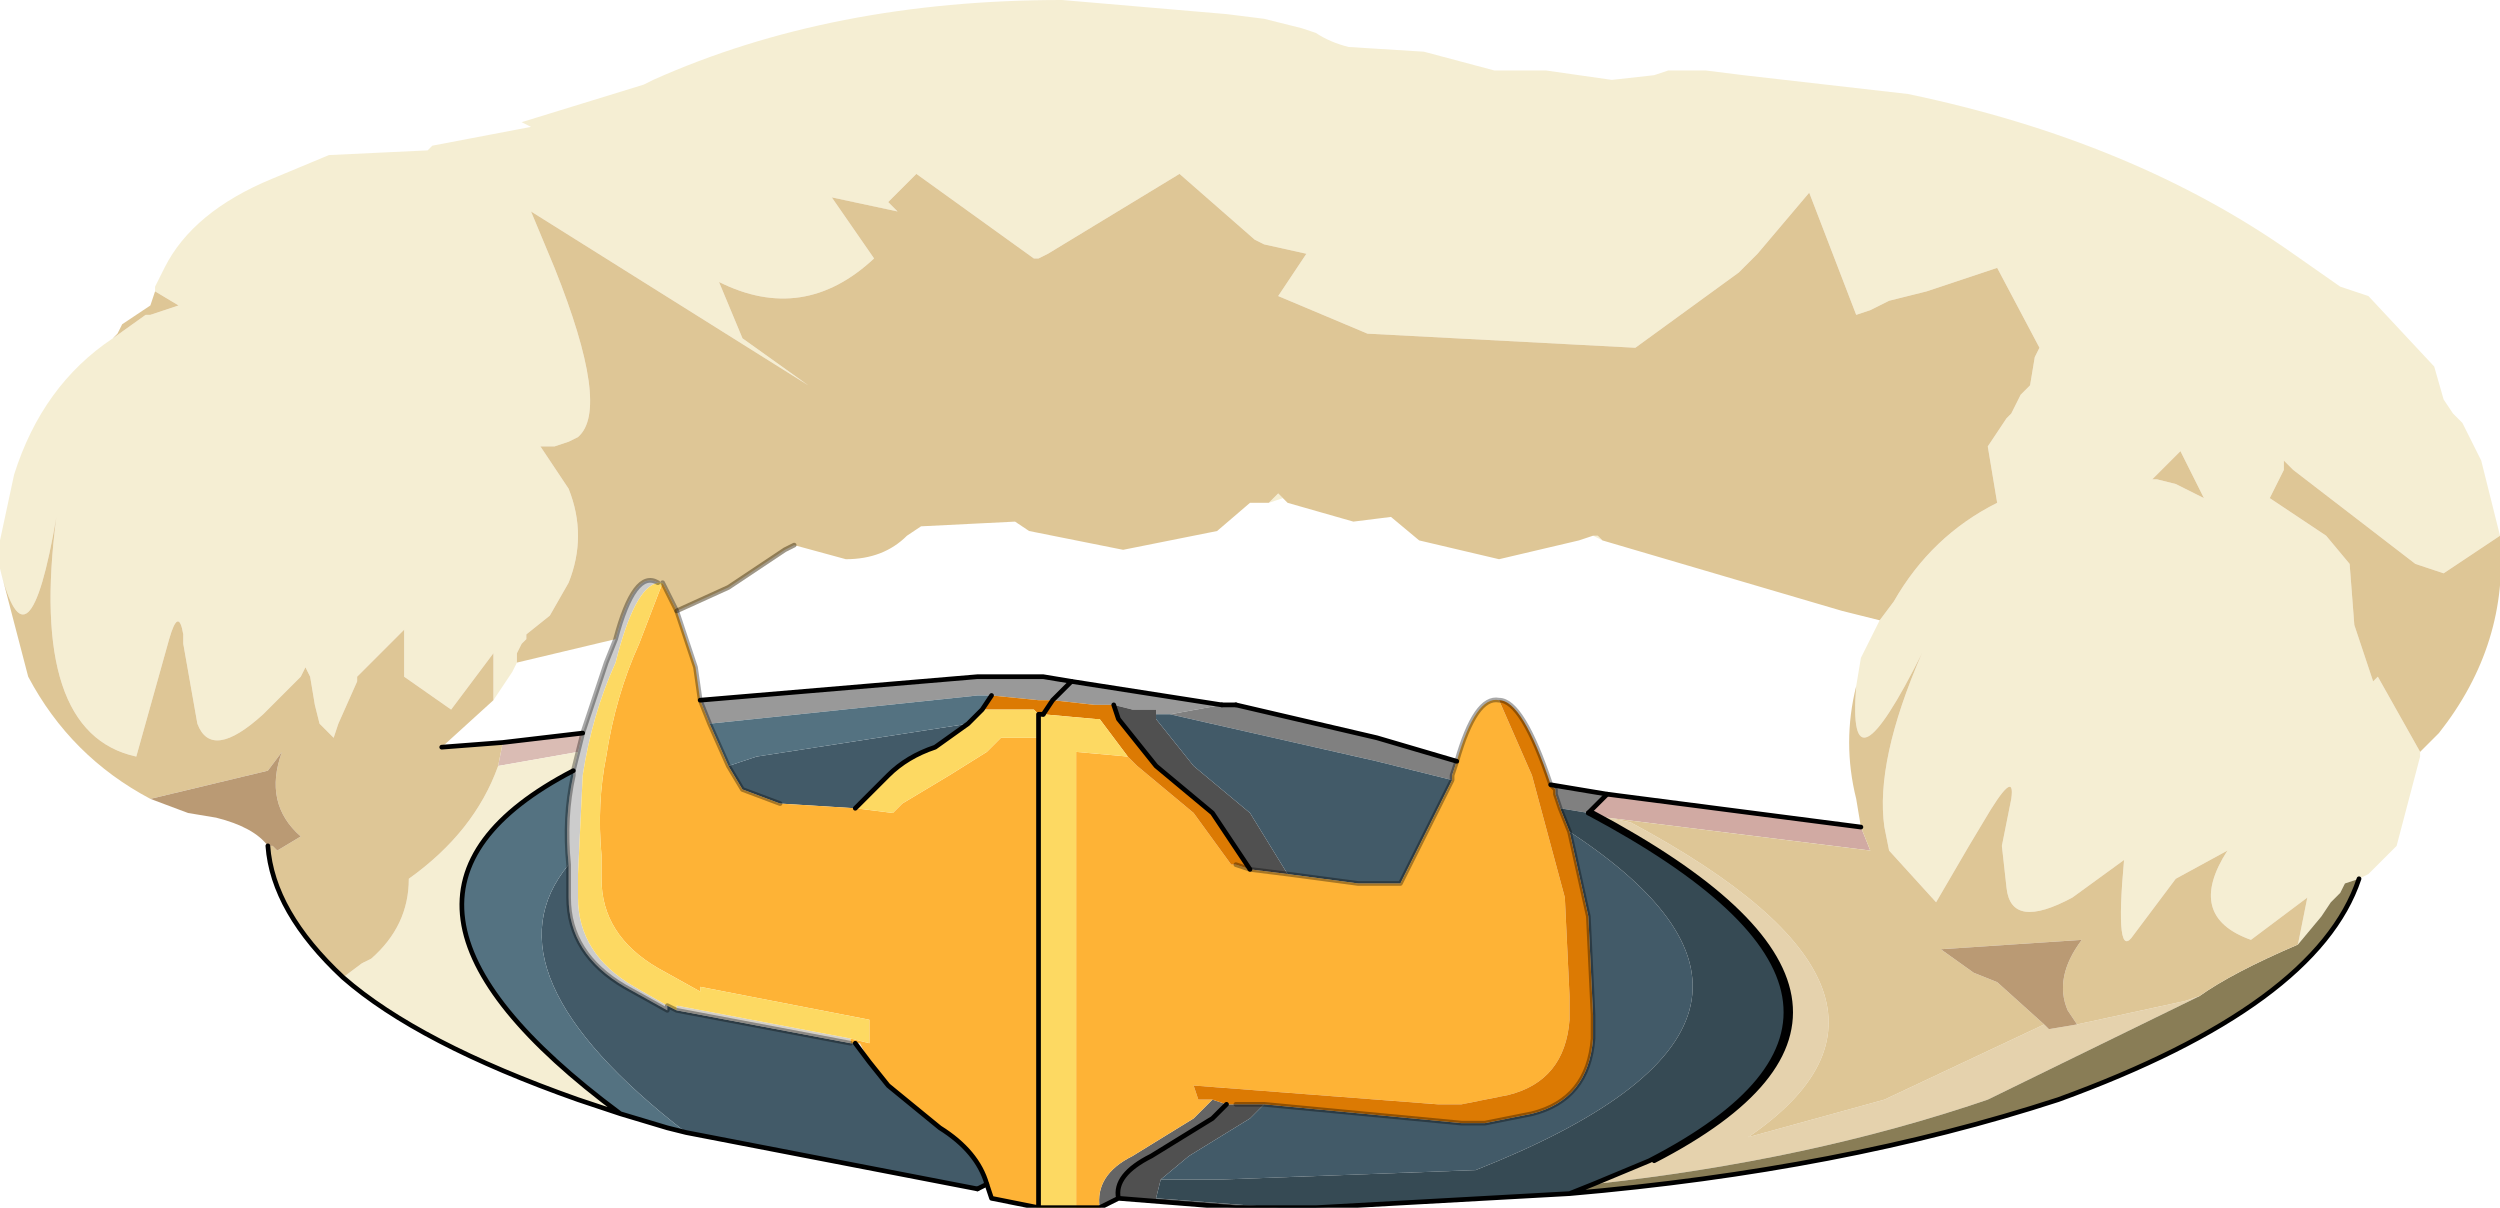 <?xml version="1.0" encoding="UTF-8" standalone="no"?>
<svg xmlns:xlink="http://www.w3.org/1999/xlink" height="12.85px" width="26.6px" xmlns="http://www.w3.org/2000/svg">
  <g transform="matrix(1.0, 0.0, 0.0, 1.0, 5.65, 6.75)">
    <path d="M-0.35 1.4 L-0.3 1.15 0.55 1.05 0.5 1.25 -0.35 1.4" fill="#dabcb4" fill-rule="evenodd" stroke="none"/>
    <path d="M6.65 0.85 L6.65 0.8 6.4 0.8 6.2 0.75 6.0 0.75 5.55 0.7 5.45 0.7 5.4 0.7 4.9 0.65 4.75 0.65 1.9 0.95 1.8 0.7 4.75 0.45 5.45 0.45 5.75 0.5 7.35 0.75 6.8 0.85 6.65 0.85 M5.55 0.7 L5.75 0.5 5.55 0.7" fill="#999999" fill-rule="evenodd" stroke="none"/>
    <path d="M1.55 4.0 L1.55 3.95 1.55 4.0 M3.6 4.55 L3.45 4.35 3.5 4.35 3.6 4.55" fill="#ececec" fill-rule="evenodd" stroke="none"/>
    <path d="M1.35 -0.55 Q1.1 -0.5 0.9 0.3 0.65 0.85 0.55 1.5 L0.5 2.55 0.5 2.8 Q0.5 3.4 1.1 3.75 L1.45 3.95 1.45 4.0 1.0 3.75 Q0.4 3.4 0.4 2.8 L0.4 2.55 0.4 2.45 Q0.35 1.95 0.45 1.5 L0.45 1.45 0.5 1.25 0.55 1.05 0.8 0.3 0.9 0.05 Q1.1 -0.7 1.35 -0.55" fill="#cccccc" fill-rule="evenodd" stroke="none"/>
    <path d="M11.45 1.7 L11.25 1.9 10.95 1.85 10.9 1.7 10.9 1.65 10.85 1.6 11.45 1.7 M9.85 1.35 L9.8 1.5 9.8 1.55 9.0 1.35 6.8 0.85 7.35 0.75 7.5 0.75 9.0 1.1 9.85 1.35" fill="#808080" fill-rule="evenodd" stroke="none"/>
    <path d="M7.95 6.1 L7.5 6.1 6.25 6.0 Q6.2 5.75 6.6 5.55 L7.25 5.15 7.4 5.0 7.5 5.0 7.8 5.0 7.65 5.15 7.0 5.55 6.7 5.8 6.65 6.0 7.95 6.1 M8.05 2.55 L7.65 2.5 7.25 1.9 6.65 1.4 6.25 0.9 6.2 0.75 6.4 0.8 6.65 0.8 6.65 0.85 6.65 0.9 7.05 1.4 7.65 1.9 8.05 2.55" fill="#505050" fill-rule="evenodd" stroke="none"/>
    <path d="M6.25 6.0 L6.05 6.1 Q6.0 5.75 6.4 5.55 L7.05 5.15 7.25 4.95 7.4 5.0 7.25 5.15 6.6 5.55 Q6.2 5.75 6.25 6.0" fill="#656565" fill-rule="evenodd" stroke="none"/>
    <path d="M11.45 1.95 L11.3 1.9 11.25 1.9 11.45 1.7 14.15 2.05 14.25 2.3 11.45 1.95" fill="#d1aaa3" fill-rule="evenodd" stroke="none"/>
    <path d="M11.3 1.9 Q15.15 3.95 11.95 5.6 L11.9 5.6 Q15.1 3.95 11.25 1.9 L11.3 1.9" fill="#85503f" fill-rule="evenodd" stroke="none"/>
    <path d="M-4.0 -3.65 L-4.0 -3.7 -3.9 -3.9 Q-3.6 -4.5 -2.75 -4.85 L-2.15 -5.1 -1.1 -5.15 -1.05 -5.2 0.0 -5.4 -0.1 -5.45 1.2 -5.85 1.3 -5.9 Q3.2 -6.75 5.65 -6.75 L7.4 -6.6 7.8 -6.55 8.2 -6.45 8.35 -6.4 Q8.5 -6.3 8.7 -6.25 L9.5 -6.2 10.25 -6.0 10.8 -6.0 11.5 -5.9 11.95 -5.95 12.1 -6.0 12.5 -6.0 12.9 -5.95 14.65 -5.75 Q17.05 -5.25 18.75 -4.05 L19.25 -3.7 19.55 -3.6 20.25 -2.85 20.35 -2.5 20.45 -2.35 20.5 -2.3 20.55 -2.25 20.65 -2.05 20.75 -1.85 20.95 -1.05 20.35 -0.65 20.05 -0.75 18.75 -1.75 18.65 -1.85 18.65 -1.75 18.5 -1.45 19.1 -1.05 19.35 -0.75 19.4 -0.1 19.6 0.5 19.65 0.45 20.1 1.25 20.1 1.3 19.85 2.25 19.55 2.55 19.45 2.6 19.3 2.65 19.25 2.75 19.2 2.8 19.15 2.85 19.05 3.0 18.8 3.3 18.9 2.8 18.3 3.25 Q17.6 3.0 18.05 2.3 L17.5 2.6 17.05 3.2 Q16.85 3.5 16.95 2.4 L16.4 2.8 Q15.75 3.15 15.7 2.7 L15.65 2.25 15.7 2.0 15.75 1.75 Q15.8 1.4 15.45 2.0 L15.3 2.25 14.95 2.85 14.45 2.3 14.4 2.05 Q14.3 1.35 14.8 0.2 14.0 1.8 14.1 0.55 L14.15 0.25 14.35 -0.15 14.5 -0.35 Q14.9 -1.05 15.6 -1.4 L15.5 -2.0 15.7 -2.3 15.75 -2.35 15.8 -2.45 15.85 -2.55 15.9 -2.6 15.95 -2.65 16.0 -2.95 16.05 -3.05 15.6 -3.9 14.85 -3.65 14.45 -3.55 14.25 -3.45 14.1 -3.4 13.6 -4.7 13.05 -4.05 12.85 -3.85 11.75 -3.05 8.9 -3.2 7.95 -3.6 8.25 -4.05 7.8 -4.15 7.7 -4.2 6.9 -4.9 5.5 -4.05 5.4 -4.0 5.35 -4.0 4.1 -4.9 3.8 -4.6 3.9 -4.5 3.2 -4.65 3.65 -4.0 Q2.9 -3.3 2.0 -3.75 L2.25 -3.15 2.95 -2.65 0.0 -4.5 0.25 -3.9 Q0.85 -2.4 0.5 -2.1 L0.4 -2.05 0.25 -2.0 0.1 -2.0 0.4 -1.55 Q0.6 -1.05 0.4 -0.55 L0.2 -0.2 -0.05 0.0 -0.05 0.05 -0.1 0.1 -0.15 0.2 -0.15 0.3 -0.2 0.4 -0.4 0.7 -0.4 0.2 -0.85 0.8 -1.35 0.45 -1.35 -0.05 -1.8 0.4 -1.85 0.45 -1.85 0.5 -2.05 0.95 -2.1 1.1 -2.25 0.95 -2.3 0.75 -2.35 0.45 -2.4 0.35 -2.45 0.45 -2.5 0.5 -2.6 0.6 -2.8 0.8 -2.85 0.85 Q-3.4 1.35 -3.55 0.95 L-3.7 0.1 -3.7 0.0 Q-3.75 -0.3 -3.85 0.05 L-4.2 1.3 Q-5.35 1.05 -5.05 -1.25 -5.35 0.5 -5.65 -0.7 L-5.65 -1.0 -5.5 -1.7 Q-5.2 -2.65 -4.45 -3.15 L-4.1 -3.4 -4.05 -3.4 -3.75 -3.5 -4.0 -3.65 M0.95 5.1 L0.5 4.95 Q-1.2 4.35 -2.0 3.65 L-1.8 3.5 -1.7 3.45 Q-1.3 3.1 -1.3 2.6 -0.6 2.1 -0.35 1.4 L0.5 1.25 0.45 1.45 Q-2.15 2.8 0.95 5.1 M7.85 -1.4 L7.95 -1.5 8.0 -1.45 7.85 -1.4 M11.3 -1.05 L11.35 -1.05 11.4 -1.0 11.3 -1.05 M17.6 -1.55 L17.8 -1.45 17.55 -1.95 17.5 -1.9 17.25 -1.65 17.3 -1.65 17.5 -1.6 17.6 -1.55" fill="#f5eed3" fill-rule="evenodd" stroke="none"/>
    <path d="M16.1 4.15 L16.15 4.2 16.45 4.15 17.6 3.9 17.75 3.85 15.5 4.95 Q13.6 5.6 11.3 5.85 L11.9 5.6 11.95 5.6 Q15.15 3.95 11.3 1.9 L11.45 1.95 11.7 2.0 Q15.15 3.85 12.95 5.35 L14.4 4.95 16.1 4.15" fill="#e5d2ad" fill-rule="evenodd" stroke="none"/>
    <path d="M19.45 2.6 Q19.0 3.95 16.25 4.95 13.95 5.7 11.05 5.95 L11.3 5.85 Q13.6 5.6 15.5 4.95 L17.75 3.85 Q18.1 3.6 18.8 3.3 L19.05 3.0 19.15 2.85 19.2 2.8 19.25 2.75 19.3 2.65 19.45 2.6" fill="#897d56" fill-rule="evenodd" stroke="none"/>
    <path d="M4.85 5.85 L4.75 5.9 1.65 5.3 Q-0.55 3.6 0.4 2.45 L0.4 2.55 0.4 2.8 Q0.4 3.4 1.0 3.75 L1.45 4.0 1.45 3.95 1.55 4.0 3.4 4.35 3.45 4.35 3.6 4.55 3.8 4.8 4.35 5.25 Q4.75 5.5 4.85 5.85 M7.8 5.0 L9.9 5.2 10.15 5.2 10.65 5.1 Q11.25 4.95 11.3 4.3 L11.3 4.05 11.25 3.0 11.05 2.1 Q14.1 4.1 10.05 5.7 L7.35 5.8 6.95 5.8 6.7 5.8 7.0 5.55 7.65 5.15 7.8 5.0 M9.8 1.55 L9.25 2.65 8.8 2.65 8.05 2.55 7.65 1.9 7.05 1.4 6.65 0.9 6.65 0.85 6.8 0.85 9.0 1.35 9.8 1.55 M2.1 1.4 L2.4 1.3 4.65 0.95 4.3 1.2 Q4.0 1.3 3.8 1.5 L3.45 1.85 2.65 1.8 2.25 1.65 2.1 1.4" fill="#425a68" fill-rule="evenodd" stroke="none"/>
    <path d="M1.65 5.3 L1.45 5.25 0.95 5.1 Q-2.15 2.8 0.45 1.45 L0.45 1.5 Q0.35 1.95 0.4 2.45 -0.55 3.6 1.65 5.3 M4.9 0.65 L4.8 0.8 4.75 0.85 4.65 0.95 2.4 1.3 2.1 1.4 1.9 0.95 4.75 0.65 4.9 0.65" fill="#547281" fill-rule="evenodd" stroke="none"/>
    <path d="M11.05 5.95 L8.35 6.1 7.95 6.1 6.65 6.0 6.7 5.8 6.95 5.8 7.35 5.8 10.05 5.7 Q14.1 4.1 11.05 2.1 L10.95 1.85 11.25 1.9 Q15.1 3.95 11.9 5.6 L11.3 5.85 11.05 5.95" fill="#364a54" fill-rule="evenodd" stroke="none"/>
    <path d="M20.95 -1.05 Q21.05 0.1 20.3 1.05 L20.1 1.25 19.65 0.45 19.6 0.5 19.4 -0.1 19.35 -0.75 19.1 -1.05 18.5 -1.45 18.65 -1.75 18.65 -1.85 18.75 -1.75 20.05 -0.75 20.35 -0.65 20.95 -1.05 M-2.0 3.65 Q-2.75 2.95 -2.8 2.25 L-2.75 2.25 -2.7 2.3 -2.45 2.15 Q-2.85 1.8 -2.65 1.25 L-2.8 1.45 -4.05 1.75 Q-4.9 1.3 -5.35 0.45 L-5.65 -0.7 Q-5.35 0.5 -5.05 -1.25 -5.35 1.05 -4.2 1.3 L-3.85 0.05 Q-3.75 -0.3 -3.7 0.0 L-3.7 0.1 -3.55 0.95 Q-3.4 1.35 -2.85 0.85 L-2.8 0.8 -2.6 0.6 -2.5 0.5 -2.45 0.45 -2.4 0.35 -2.35 0.45 -2.3 0.75 -2.25 0.95 -2.1 1.1 -2.05 0.95 -1.85 0.5 -1.85 0.45 -1.8 0.4 -1.35 -0.05 -1.35 0.45 -0.85 0.8 -0.4 0.2 -0.4 0.7 -0.95 1.2 -0.3 1.15 -0.35 1.4 Q-0.6 2.1 -1.3 2.6 -1.3 3.1 -1.7 3.45 L-1.8 3.5 -2.0 3.65 M-4.45 -3.15 L-4.4 -3.2 -4.35 -3.3 -4.05 -3.5 -4.0 -3.65 -3.75 -3.5 -4.05 -3.4 -4.1 -3.4 -4.45 -3.15 M-0.15 0.3 L-0.15 0.2 -0.1 0.1 -0.05 0.05 -0.05 0.0 0.2 -0.2 0.4 -0.55 Q0.6 -1.05 0.4 -1.55 L0.1 -2.0 0.25 -2.0 0.4 -2.05 0.5 -2.1 Q0.85 -2.4 0.25 -3.9 L0.0 -4.5 2.95 -2.65 2.25 -3.15 2.0 -3.75 Q2.9 -3.3 3.65 -4.0 L3.2 -4.65 3.9 -4.5 3.8 -4.6 4.1 -4.9 5.35 -4.0 5.4 -4.0 5.5 -4.05 6.9 -4.9 7.7 -4.2 7.8 -4.15 8.25 -4.05 7.95 -3.6 8.9 -3.2 11.75 -3.05 12.85 -3.85 13.05 -4.05 13.6 -4.7 14.1 -3.4 14.25 -3.45 14.45 -3.55 14.85 -3.65 15.6 -3.9 16.05 -3.05 16.0 -2.95 15.95 -2.65 15.9 -2.6 15.85 -2.55 15.8 -2.45 15.75 -2.35 15.7 -2.3 15.5 -2.0 15.6 -1.4 Q14.9 -1.05 14.5 -0.35 L14.35 -0.15 13.95 -0.25 11.4 -1.0 11.35 -1.05 11.3 -1.05 11.15 -1.0 10.3 -0.8 9.45 -1.0 9.15 -1.25 8.75 -1.2 8.05 -1.4 8.0 -1.45 7.95 -1.5 7.85 -1.4 7.65 -1.4 7.3 -1.1 6.3 -0.9 5.3 -1.1 5.15 -1.2 4.15 -1.15 4.0 -1.05 Q3.75 -0.8 3.35 -0.8 L2.8 -0.95 2.7 -0.9 2.1 -0.5 1.55 -0.25 1.4 -0.55 1.35 -0.55 Q1.1 -0.7 0.9 0.05 L-0.15 0.3 M14.1 0.55 Q14.0 1.8 14.8 0.2 14.3 1.35 14.4 2.05 L14.45 2.3 14.95 2.85 15.3 2.25 15.45 2.0 Q15.8 1.4 15.75 1.75 L15.7 2.0 15.65 2.25 15.7 2.7 Q15.75 3.15 16.4 2.8 L16.95 2.4 Q16.85 3.5 17.05 3.2 L17.5 2.6 18.05 2.3 Q17.6 3.0 18.3 3.25 L18.9 2.8 18.8 3.3 Q18.1 3.6 17.75 3.85 L17.6 3.9 16.45 4.15 16.35 4.0 Q16.2 3.65 16.5 3.25 L15.0 3.35 15.35 3.6 15.6 3.7 16.1 4.15 14.4 4.95 12.95 5.35 Q15.15 3.85 11.7 2.0 L11.45 1.95 14.25 2.3 14.15 2.05 14.1 1.75 Q13.95 1.15 14.1 0.55 M17.6 -1.55 L17.5 -1.6 17.3 -1.65 17.25 -1.65 17.5 -1.9 17.55 -1.95 17.8 -1.45 17.6 -1.55" fill="#dec696" fill-rule="evenodd" stroke="none"/>
    <path d="M-2.8 2.25 Q-2.95 2.05 -3.35 1.95 L-3.65 1.9 -4.05 1.75 -2.8 1.45 -2.65 1.25 Q-2.85 1.8 -2.45 2.15 L-2.7 2.3 -2.75 2.25 -2.8 2.25 M16.45 4.15 L16.15 4.2 16.1 4.15 15.6 3.7 15.35 3.6 15.0 3.35 16.5 3.25 Q16.2 3.65 16.35 4.0 L16.45 4.15" fill="#ba9a74" fill-rule="evenodd" stroke="none"/>
    <path d="M1.55 3.95 L3.4 4.3 3.4 4.35 1.55 4.0 1.55 3.95" fill="#d4d0c8" fill-rule="evenodd" stroke="none"/>
    <path d="M6.05 6.1 L5.8 6.1 5.8 1.25 6.35 1.3 6.45 1.4 7.05 1.9 7.45 2.45 7.5 2.45 7.65 2.5 8.05 2.55 8.8 2.65 9.25 2.65 9.8 1.55 9.8 1.5 9.85 1.35 Q10.05 0.65 10.3 0.7 L10.65 1.5 11.0 2.8 11.05 3.85 11.05 4.1 Q11.0 4.75 10.4 4.9 L9.9 5.0 9.65 5.0 7.05 4.8 7.1 4.95 7.25 4.95 7.05 5.15 6.4 5.55 Q6.0 5.75 6.05 6.1 M5.4 6.1 L4.9 6.0 4.85 5.85 Q4.75 5.5 4.35 5.25 L3.8 4.8 3.6 4.55 3.5 4.35 3.45 4.35 3.4 4.35 3.4 4.3 3.6 4.35 3.6 4.1 1.8 3.75 1.8 3.8 1.35 3.55 Q0.75 3.2 0.75 2.6 L0.75 2.35 Q0.7 1.8 0.8 1.3 0.9 0.65 1.15 0.1 L1.4 -0.55 1.55 -0.25 1.75 0.35 1.8 0.7 1.9 0.95 2.1 1.4 2.25 1.65 2.65 1.8 3.45 1.85 3.85 1.9 3.95 1.8 4.45 1.5 4.85 1.25 4.95 1.15 5.0 1.1 5.4 1.1 5.4 6.1" fill="#feb336" fill-rule="evenodd" stroke="none"/>
    <path d="M7.25 4.95 L7.1 4.95 7.05 4.8 9.65 5.0 9.9 5.0 10.4 4.9 Q11.0 4.75 11.05 4.1 L11.05 3.85 11.0 2.8 10.65 1.5 10.3 0.7 Q10.55 0.7 10.85 1.6 L10.9 1.65 10.9 1.7 10.95 1.85 11.05 2.1 11.25 3.0 11.3 4.05 11.3 4.3 Q11.25 4.95 10.65 5.1 L10.15 5.2 9.9 5.2 7.8 5.0 7.5 5.0 7.4 5.0 7.25 4.95 M7.65 2.5 L7.5 2.45 7.45 2.45 7.05 1.9 6.45 1.4 6.35 1.3 6.05 0.9 6.0 0.9 5.45 0.85 5.4 0.85 5.35 0.8 5.3 0.8 4.8 0.8 4.9 0.65 5.4 0.7 5.45 0.7 5.55 0.7 5.45 0.85 5.55 0.7 6.0 0.75 6.2 0.75 6.25 0.9 6.65 1.4 7.25 1.9 7.65 2.5" fill="#dc7a03" fill-rule="evenodd" stroke="none"/>
    <path d="M5.8 6.1 L5.45 6.1 5.4 6.1 5.4 1.1 5.4 0.85 5.45 0.85 6.0 0.9 6.05 0.9 6.35 1.3 5.8 1.25 5.8 6.1 M1.35 -0.55 L1.4 -0.55 1.15 0.1 Q0.9 0.65 0.8 1.3 0.7 1.8 0.75 2.35 L0.75 2.6 Q0.75 3.2 1.35 3.55 L1.8 3.8 1.8 3.75 3.6 4.1 3.6 4.35 3.4 4.3 1.55 3.95 1.55 4.0 1.45 3.95 1.1 3.75 Q0.5 3.4 0.5 2.8 L0.5 2.55 0.55 1.5 Q0.65 0.85 0.9 0.3 1.1 -0.5 1.35 -0.55 M4.8 0.8 L5.3 0.8 5.35 0.8 5.4 0.85 5.4 1.1 5.0 1.1 4.95 1.15 4.85 1.25 4.45 1.5 3.95 1.8 3.85 1.9 3.45 1.85 3.8 1.5 Q4.0 1.3 4.3 1.2 L4.65 0.95 4.75 0.85 4.8 0.8" fill="#fdd962" fill-rule="evenodd" stroke="none"/>
    <path d="M19.45 2.6 Q19.0 3.95 16.25 4.95 13.95 5.7 11.05 5.95 L8.35 6.1 7.95 6.1 7.5 6.1 6.25 6.0 6.05 6.1 5.8 6.1 5.45 6.1 5.4 6.1 4.9 6.0 4.85 5.85 Q4.75 5.5 4.35 5.25 L3.8 4.8 3.6 4.55 3.45 4.35 M4.75 5.9 L1.65 5.3 1.45 5.25 0.95 5.1 0.5 4.95 Q-1.2 4.35 -2.0 3.65 -2.75 2.95 -2.8 2.25 M-0.3 1.15 L-0.95 1.2 M0.55 1.05 L-0.3 1.15 M11.3 1.9 Q15.15 3.95 11.95 5.6 M11.9 5.6 L11.3 5.85 11.05 5.95 M14.15 2.05 L11.45 1.7 10.85 1.6 M11.25 1.9 Q15.1 3.95 11.9 5.6 M7.5 0.75 L9.0 1.1 9.85 1.35 M6.2 0.75 L6.25 0.9 6.65 1.4 7.25 1.9 7.65 2.5 M7.35 0.75 L5.75 0.5 5.45 0.45 4.75 0.45 1.8 0.7 M4.9 0.65 L4.8 0.8 4.75 0.85 4.65 0.95 4.3 1.2 Q4.0 1.3 3.8 1.5 L3.45 1.85 M5.4 0.85 L5.45 0.85 M5.4 1.1 L5.4 0.85 M7.4 5.0 L7.25 5.15 6.6 5.55 Q6.2 5.75 6.25 6.0 M5.4 1.1 L5.4 6.1 M0.95 5.1 Q-2.15 2.8 0.45 1.45" fill="none" stroke="#000000" stroke-linecap="round" stroke-linejoin="round" stroke-width="0.05"/>
    <path d="M4.85 5.85 L4.75 5.9 M11.45 1.7 L11.25 1.9 M5.75 0.5 L5.55 0.7 5.45 0.85 M7.35 0.75 L7.5 0.75" fill="none" stroke="#000000" stroke-linecap="round" stroke-linejoin="round" stroke-width="0.05"/>
    <path d="M1.55 -0.25 L2.1 -0.5 2.7 -0.9 2.8 -0.95" fill="none" stroke="#423213" stroke-linecap="round" stroke-linejoin="round" stroke-opacity="0.502" stroke-width="0.05"/>
    <path d="M1.45 3.95 L1.55 4.0 3.4 4.35 M1.4 -0.55 L1.55 -0.25 1.75 0.35 1.8 0.7 1.9 0.95 2.1 1.4 2.25 1.65 2.65 1.8 M0.9 0.05 Q1.1 -0.7 1.35 -0.55 M0.5 1.25 L0.55 1.05 0.8 0.3 0.9 0.05 M7.5 5.0 L7.8 5.0 9.9 5.2 10.15 5.2 10.65 5.1 Q11.25 4.95 11.3 4.3 L11.3 4.05 11.25 3.0 11.05 2.1 10.95 1.85 10.9 1.7 10.9 1.65 10.85 1.6 Q10.55 0.7 10.3 0.7 10.05 0.65 9.85 1.35 L9.8 1.5 9.8 1.55 9.25 2.65 8.8 2.65 8.05 2.55 7.65 2.5 7.5 2.45 M0.5 1.25 L0.45 1.45 0.45 1.5 Q0.35 1.95 0.4 2.45 L0.4 2.55 0.4 2.8 Q0.4 3.4 1.0 3.75 L1.45 4.0 1.45 3.95" fill="none" stroke="#000000" stroke-linecap="round" stroke-linejoin="round" stroke-opacity="0.341" stroke-width="0.05"/>
  </g>
</svg>
